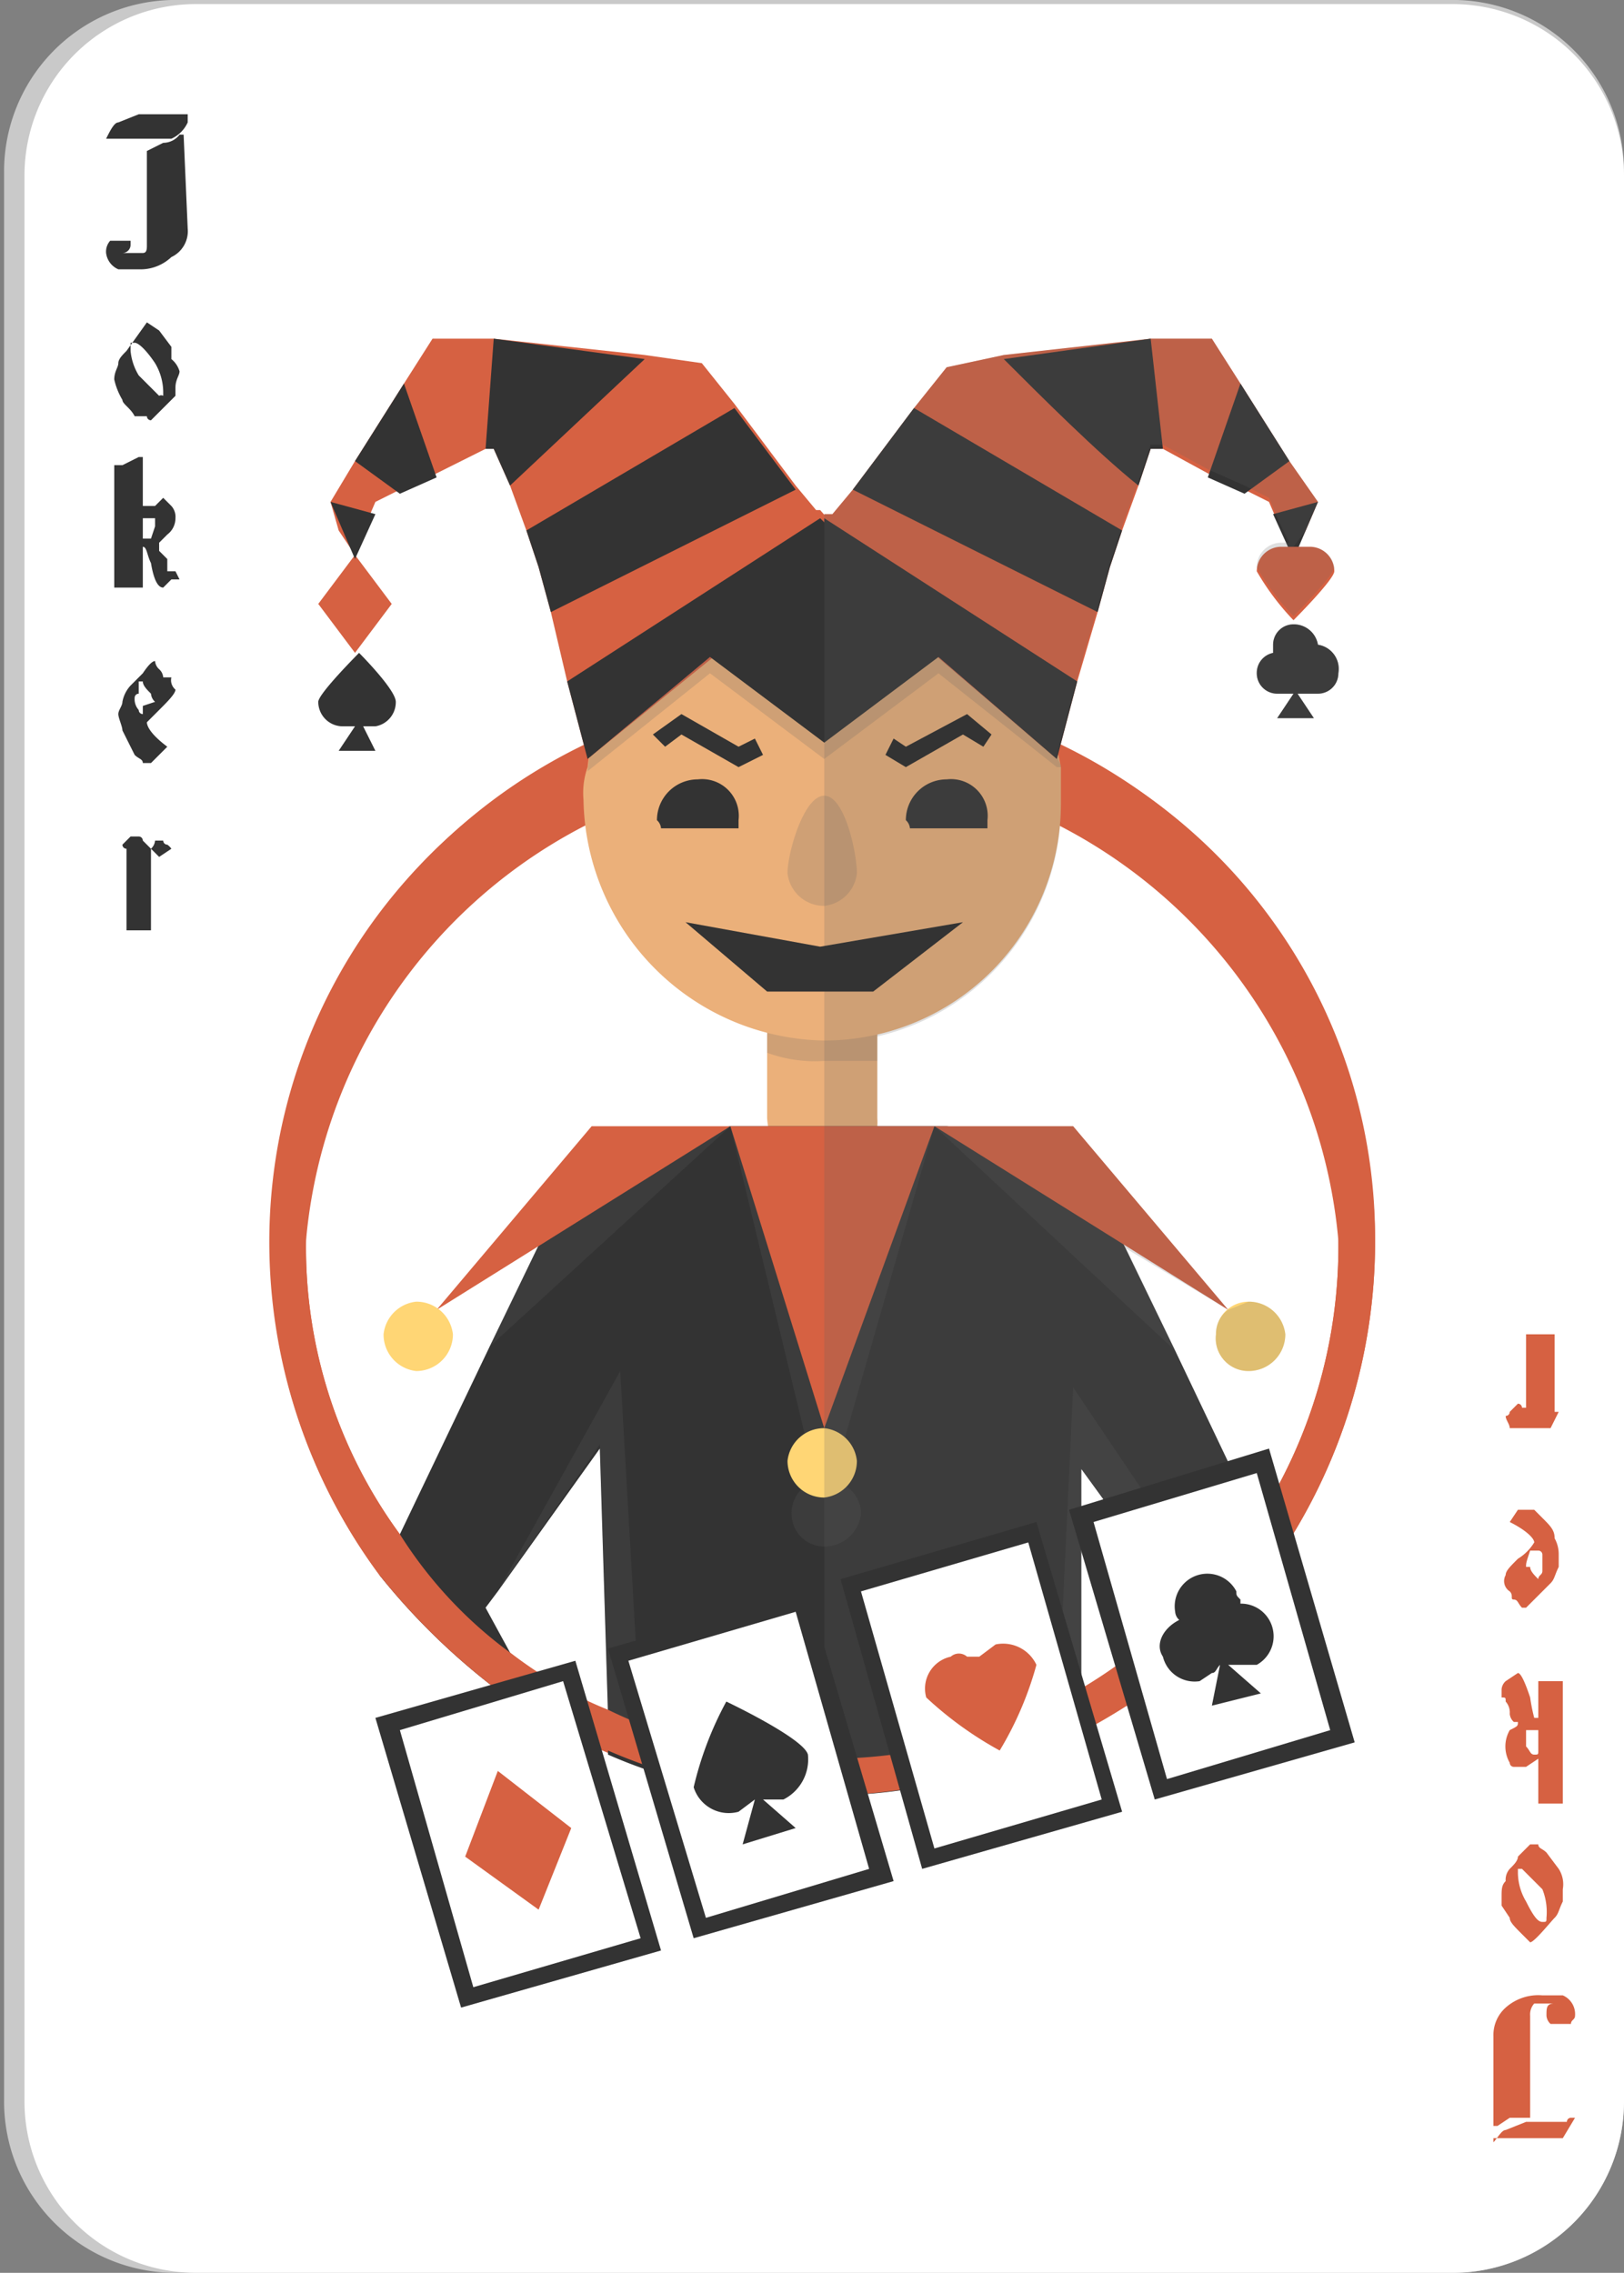 <svg xmlns="http://www.w3.org/2000/svg" viewBox="0 0 39.8 55.7"><rect x="0" y="0" width="39.8" height="55.7" fill="#808080" stroke="none"/><g style="isolation:isolate"><g id="ef75fda8-1690-451b-a91f-c957adfae2aa" data-name="Layer 1"><path d="M4.4,55.7A4.2,4.2,0,0,1,.1,51.5V4.2A4.2,4.2,0,0,1,4.2,0H35.5a4.2,4.2,0,0,1,4.3,4.2V51.5a4.2,4.2,0,0,1-4.3,4.2Z" style="fill:#c9c9c9"/><path d="M4.8,55.7A4.2,4.2,0,0,1,.6,51.5V4.3A4.2,4.2,0,0,1,4.8.1H35.6a4.2,4.2,0,0,1,4.2,4.2V51.5a4.2,4.2,0,0,1-4.2,4.2Z" style="fill:#fff"/><path d="M4.6,3a.8.8,0,0,1-.4.4H2.6c.1-.2.2-.4.3-.4l.5-.2H4.6Zm0,2.6a.7.7,0,0,1-.4.7,1.1,1.1,0,0,1-.8.3H2.9a.5.5,0,0,1-.3-.4.4.4,0,0,1,.1-.3h.5V6a.2.2,0,0,1-.2.2h.5c.1,0,.1-.1.1-.2V3.7l.4-.2a.5.5,0,0,0,.4-.2h.1Z" style="fill:#333"/><path d="M4.4,9.1c0,.1-.1.2-.1.4v.2l-.3.3-.3.3a.1.1,0,0,1-.1-.1H3.3c-.1-.2-.3-.3-.3-.4a1.7,1.7,0,0,1-.2-.5c0-.2.1-.3.1-.4s.1-.2.2-.3l.5-.7.3.2.3.4v.3A.6.6,0,0,1,4.4,9.1ZM4,9.6a1.4,1.4,0,0,0-.2-.7c-.2-.3-.4-.5-.5-.5H3.2v.2a1.4,1.4,0,0,0,.2.6l.5.5A.1.1,0,0,1,4,9.7Z" style="fill:#333"/><path d="M4.4,14.2H4.2l-.2.2q-.2,0-.3-.6c-.1-.2-.1-.4-.2-.4h0v1H2.8v-3H3l.4-.2h.1v1.2h.3l.2-.2.2.2a.4.4,0,0,1,.1.3.5.5,0,0,1-.2.4l-.2.2v.2l.2.2v.3h.2Zm-.6-1.3v-.2H3.5v.5h.2Z" style="fill:#333"/><path d="M4.3,16.9c0,.1-.2.3-.4.5l-.3.3c0,.1.1.3.5.6l-.2.2-.2.2H3.5c0-.1-.1-.1-.2-.2L3,17.9c0-.1-.1-.3-.1-.4s.1-.2.1-.3a.8.8,0,0,1,.2-.4l.3-.3q.2-.3.3-.3a.3.3,0,0,0,.1.2.3.3,0,0,1,.1.2h.2A.3.3,0,0,0,4.3,16.9Zm-.5.3a.3.3,0,0,1-.1-.2c-.1-.1-.2-.2-.2-.3H3.4V17a.1.1,0,0,0-.1.1.4.4,0,0,0,.1.3.1.1,0,0,0,.1.1v-.2Z" style="fill:#333"/><path d="M4.2,20.8h0l-.3.2h0l-.2-.2v2H3.1v-2h0a.1.1,0,0,1-.1-.1l.2-.2h.2a.1.1,0,0,1,.1.1l.2.2a.3.3,0,0,0,.1-.2H4a.1.1,0,0,0,.1.1A.4.4,0,0,1,4.2,20.8Z" style="fill:#333"/><path d="M36.6,49.9a.9.9,0,0,1,.3-.7,1.2,1.2,0,0,1,.9-.3h.5a.5.5,0,0,1,.3.5c0,.1-.1.1-.1.2H38a.3.3,0,0,1-.1-.2c0-.2,0-.3.2-.3h-.5a.4.4,0,0,0-.1.3v2.5H37l-.3.2h-.1Zm0,2.6c.1-.1.2-.3.3-.3l.5-.2h1a.1.1,0,0,1,.1-.1h.1l-.3.5H36.6Z" style="fill:#d66142"/><path d="M36.8,46.5c0-.2,0-.3.1-.4a.4.4,0,0,1,.1-.3c.1-.1.2-.2.2-.3l.3-.3h.2c0,.1.1.1.2.2l.3.4a.7.7,0,0,1,.1.5v.3c-.1.2-.1.3-.2.4s-.5.6-.6.6l-.2-.2c-.2-.2-.3-.3-.3-.4l-.2-.3Zm.4-.6a1.4,1.4,0,0,0,.2.7c.2.4.3.5.4.5s.1,0,.1-.1h0a1.5,1.5,0,0,0-.1-.7l-.5-.5h-.1Z" style="fill:#d66142"/><path d="M36.8,41.4a.3.3,0,0,1,.1-.2l.3-.2q.1,0,.3.6a4.3,4.3,0,0,0,.1.5h.1v-.9h.6v3h-.6V43.1l-.3.2h-.3a.1.1,0,0,1-.1-.1.8.8,0,0,1,0-.8c.2-.1.2-.1.2-.2h-.1A.3.3,0,0,1,37,42a.4.4,0,0,0-.1-.3h0c0-.1,0-.1-.1-.1Zm.6,1.2v.2c.1.1.1.2.2.2h0c.1,0,.1,0,.1-.1v-.5h-.3Z" style="fill:#d66142"/><path d="M36.9,38.6c0-.1.1-.2.3-.4a1.2,1.2,0,0,0,.4-.4c0-.1-.2-.3-.6-.5l.2-.3h.4l.2.2c.2.2.3.3.3.5a.8.8,0,0,1,.1.4v.3c-.1.2-.1.3-.2.4l-.3.3-.3.3h-.1c-.1-.1-.1-.2-.2-.2s0-.1-.1-.2A.3.3,0,0,1,36.9,38.6Zm.5-.2h.1c0,.1.1.2.2.3h0c0-.1.1-.1.1-.2v-.4a.1.1,0,0,0-.1-.1h-.2C37.4,38.3,37.4,38.3,37.4,38.4Z" style="fill:#d66142"/><path d="M36.9,34.7a.1.1,0,0,0,.1-.1l.2-.2a.1.1,0,0,1,.1.1h.1V32.7h.7v1.9h.1L38,35H37C37,34.9,36.9,34.8,36.9,34.7Z" style="fill:#d66142"/><path d="M20.2,16.9A13.6,13.6,0,0,0,9.3,38.6a16.4,16.4,0,0,0,3,2.9A13.3,13.3,0,0,0,20.2,44a13.7,13.7,0,0,0,8-2.6,15.7,15.7,0,0,0,3.1-3.2,13.8,13.8,0,0,0,2.4-7.8A13.6,13.6,0,0,0,20.2,16.9ZM30.8,37.3a9.6,9.6,0,0,1-2.3,2.6,12.3,12.3,0,0,1-8.3,3.2,12.8,12.8,0,0,1-7.7-2.6,10.6,10.6,0,0,1-2.7-2.9,11.9,11.9,0,0,1-2.3-7.2,12.7,12.7,0,0,1,25.3,0A12.4,12.4,0,0,1,30.8,37.3Z" style="fill:#d66142"/><path d="M21.5,25.4v2A1.5,1.5,0,0,1,20.2,29a1.4,1.4,0,0,1-1-.5,2.1,2.1,0,0,1-.4-1.1v-2a1.5,1.5,0,0,1,1.4-1.5,1.1,1.1,0,0,1,.9.4A1.5,1.5,0,0,1,21.5,25.4Z" style="fill:#ebb07a"/><path d="M21.5,25.4V26H20.2a3.4,3.4,0,0,1-1.4-.2v-.5a1.5,1.5,0,0,1,1.4-1.5,1.1,1.1,0,0,1,.9.4A1.5,1.5,0,0,1,21.5,25.4Z" style="fill:#616161;opacity:0.2;mix-blend-mode:color-burn"/><path d="M26,19.7a5.8,5.8,0,0,1-5.8,5.8,6,6,0,0,1-5.9-5.9,1.9,1.9,0,0,1,.1-.8,5.1,5.1,0,0,1,1.3-2.9,5.9,5.9,0,0,1,2.8-1.8l1.7-.2,1.6.2a5.3,5.3,0,0,1,2.8,1.8A6.1,6.1,0,0,1,26,18.8Z" style="fill:#ebb07a"/><polygon points="7.8 14.8 8.7 13.6 9.6 14.8 8.7 16 7.8 14.8" style="fill:#d66142"/><path d="M9.7,17.2c0-.3-.9-1.2-.9-1.2s-1,1-1,1.2a.6.6,0,0,0,.6.6h.3l-.4.6h.9l-.3-.6h.3A.6.6,0,0,0,9.7,17.2Z" style="fill:#333"/><path d="M21.5,14.1l-.5.4-.8-.6-5.8,4.7-.5-1.9L13.5,15l-.3-1.1-.3-.9-.4-1.1-.4-.9h-.2l-1.2.6-.9.4-.6.3-.3.7-.2.6L8.3,13l-.2-.7.6-1L9.9,9.4l.7-1.1h1.5l3.7.4,1.4.2.8,1,1.5,2,.5.6h.1Z" style="fill:#d66142"/><polygon points="8.7 13.7 8.1 12.3 9.2 12.6 8.7 13.7" style="fill:#333"/><polygon points="10.7 11.7 9.8 12.1 8.7 11.3 9.9 9.4 10.7 11.7" style="fill:#333"/><path d="M19.5,12l-6,3-.3-1.1-.3-.9L18,10Z" style="fill:#333"/><path d="M15.8,8.8l-3.3,3.1-.4-.9h-.2l.2-2.7Z" style="fill:#333"/><path d="M20.4,13.9l5.5,4.7.5-1.9.5-1.7.3-1.1.3-.9.4-1.1.3-.9h.3l1.1.6.9.4.6.3.3.7.3.6L32,13l.3-.7-.7-1L30.4,9.4l-.7-1.1H28.2l-3.6.4L23.2,9l-.8,1-1.5,2-.5.6h-.2Z" style="fill:#d66142"/><polygon points="31.2 12.6 32.3 12.3 31.7 13.7 31.2 12.6" style="fill:#333"/><polygon points="29.6 11.7 30.5 12.1 31.6 11.3 30.4 9.4 29.6 11.7" style="fill:#333"/><path d="M20.9,12l6,3,.3-1.1.3-.9-5.1-3Z" style="fill:#333"/><path d="M24.6,8.8c.9.9,2.3,2.3,3.3,3.1l.3-.9h.3l-.3-2.7Z" style="fill:#333"/><path d="M32.7,14c0,.2-1,1.2-1,1.2a6.2,6.2,0,0,1-.9-1.2.6.6,0,0,1,.6-.6h.7A.6.6,0,0,1,32.7,14Z" style="fill:#d66142"/><path d="M32.3,15.8h0a.6.6,0,0,0-.6-.5.5.5,0,0,0-.5.5v.2a.5.5,0,0,0-.4.5.5.5,0,0,0,.5.5h.4l-.4.6h.9l-.4-.6h.5a.5.5,0,0,0,.5-.5A.6.6,0,0,0,32.3,15.8Z" style="fill:#333"/><path d="M26,18.8h-.1L23,16.5l-2.8,2.1-2.8-2.1-3,2.4h0a5.1,5.1,0,0,1,1.3-2.9l2.8-1.8,1.7-.2,1.6.2,2.8,1.8A6.1,6.1,0,0,1,26,18.8Z" style="fill:#616161;opacity:0.2;mix-blend-mode:color-burn"/><polygon points="26.4 16.7 20.2 12.7 20.2 12.8 20.1 12.7 13.9 16.7 14.4 18.6 17.4 16.1 20.2 18.2 23 16.1 25.9 18.6 26.4 16.7" style="fill:#333"/><path d="M31.3,38.2a14.6,14.6,0,0,1-1.6,1.9l-1.5,1.3-.4-.2.7-1.3.4-.6L26.5,36v6.4l-1.5.7a12.8,12.8,0,0,1-4.8.9H18.8a12.4,12.4,0,0,1-3.9-1v-1l-.2-6.5L12.2,39l-.3.4.6,1.1.4.8-.6.2a16.4,16.4,0,0,1-3-2.9l.5-1L12,33l1.5-3.1,1.8-.9a3.6,3.6,0,0,1,2.6-1.4h5.3a3.7,3.7,0,0,1,2.7,1.6l1.3.6,1.6,3.3,2,4.2Z" style="fill:#333"/><path d="M18.8,43.9a12.4,12.4,0,0,1-3.9-1v-1l-.2-6.5L12.2,39l3-5.4.5,8.7Z" style="fill:#616161;opacity:0.2;mix-blend-mode:color-burn"/><path d="M29.8,39.2v.9l-1.5,1.3-.4-.2.7-1.3.4-.6L26.5,36v6.4l-1.5.7.9-.6.4-8.5Z" style="fill:#616161;opacity:0.2;mix-blend-mode:color-burn"/><g style="opacity:0.2;mix-blend-mode:color-burn"><path d="M15.3,29l-1.8.9L12,33l5.9-5.4A3.6,3.6,0,0,0,15.3,29Z" style="fill:#616161"/><path d="M20.9,27.6h-3L20,36.3a.8.8,0,0,0-.6.8.8.8,0,0,0,.8.8.9.9,0,0,0,.9-.8.8.8,0,0,0-.7-.8l2.5-8.7Z" style="fill:#616161"/><path d="M27.2,29.8l-1.3-.6a3.7,3.7,0,0,0-2.7-1.6h-.3l5.9,5.5Z" style="fill:#616161"/></g><polygon points="17.9 27.6 14.5 27.6 10.7 32.1 17.9 27.6 20.2 35 22.9 27.6 17.9 27.6 17.9 27.6" style="fill:#d66142"/><polygon points="26.3 27.6 22.9 27.6 30.1 32.1 26.3 27.6" style="fill:#d66142"/><path d="M11.1,32.7a.9.9,0,0,1-.9.9.9.9,0,0,1-.8-.9.9.9,0,0,1,.8-.8A.9.9,0,0,1,11.1,32.7Z" style="fill:#ffd675"/><path d="M21,35.8a.9.9,0,0,1-.8.9.9.9,0,0,1-.9-.9.9.9,0,0,1,.9-.8A.9.9,0,0,1,21,35.8Z" style="fill:#ffd675"/><path d="M31.5,32.7a.9.9,0,0,1-.9.9.8.8,0,0,1-.8-.9.8.8,0,0,1,.8-.8A.9.9,0,0,1,31.5,32.7Z" style="fill:#ffd675"/><path d="M18.1,20.3v-.2a.9.9,0,0,0-1-1,1,1,0,0,0-1,1,.3.3,0,0,1,.1.2Z" style="fill:#333"/><path d="M24.2,20.3v-.2a.9.9,0,0,0-1-1,1,1,0,0,0-1,1,.3.3,0,0,1,.1.2Z" style="fill:#333"/><path d="M21,21.4a.9.9,0,0,1-.8.8.9.9,0,0,1-.9-.8c0-.5.4-1.9.9-1.9S21,20.9,21,21.4Z" style="fill:#616161;opacity:0.2;mix-blend-mode:color-burn"/><path d="M32.3,15.8h0a.6.6,0,0,0-.6-.5.5.5,0,0,0-.5.5v.2a.5.5,0,0,0-.4.5.5.5,0,0,0,.5.5h.4l-.4.6h.9l-.4-.6h.5a.5.5,0,0,0,.5-.5A.6.6,0,0,0,32.3,15.8Z" style="fill:#616161;opacity:0.2;mix-blend-mode:color-burn"/><path d="M32.1,13.4h-.4L32,13l.3-.7h0l-.7-1L30.4,9.4l-.7-1.1H28.2l-3.6.4L23.2,9l-.8,1-1.5,2-.5.6h-.2V44h0a12.8,12.8,0,0,0,4.8-.9l1.5-.7V36l2.4,3.3-.4.6-.7,1.3.4.2,1.5-1.3a14.6,14.6,0,0,0,1.6-1.9l-.5-.9-2-4.2-1.2-2.5,2.5,1.5a.7.7,0,0,0-.3.6.8.8,0,0,0,.8.9.9.9,0,0,0,.9-.9.9.9,0,0,0-.9-.8l-.5.2-3.8-4.5H21.5V25.4h0A5.8,5.8,0,0,0,26,19.7v-.9c0-.1-.1-.2-.1-.3h0l.5-1.9.5-1.7.3-1.1.3-.9.4-1.1.3-.9h.3l1.1.6.9.4.6.3.3.7.2.4h-.2a.6.6,0,0,0-.6.6,6.2,6.2,0,0,0,.9,1.2s1-1,1-1.2A.6.6,0,0,0,32.1,13.4Z" style="fill:#616161;opacity:0.2;mix-blend-mode:color-burn"/><path d="M33.7,30.4a13.8,13.8,0,0,1-2.4,7.8,15.7,15.7,0,0,1-3.1,3.2,9.5,9.5,0,0,1-1.7,1A13.4,13.4,0,0,1,20.2,44a13.2,13.2,0,0,1-5.3-1.1,13,13,0,0,1-2.6-1.4,16.4,16.4,0,0,1-3-2.9,13.7,13.7,0,0,1-2.7-8.2,13.4,13.4,0,0,1,5.8-11v1.1a12.5,12.5,0,0,0-4.9,9.9,11.9,11.9,0,0,0,2.3,7.2,10.6,10.6,0,0,0,2.7,2.9,9.5,9.5,0,0,0,2.4,1.4,11.8,11.8,0,0,0,5.3,1.2,12.1,12.1,0,0,0,6.3-1.7,9.5,9.5,0,0,0,2-1.5,9.6,9.6,0,0,0,2.3-2.6,12.4,12.4,0,0,0,2-6.9,12.5,12.5,0,0,0-5.3-10.2V19.1A13.3,13.3,0,0,1,33.7,30.4Z" style="fill:#d66142"/><rect x="10.4" y="41.5" width="4.6" height="6.99" transform="translate(-12 5.3) rotate(-16.2)" style="fill:#fff"/><path d="M11.3,49.2,9.2,42.1l4.9-1.4,2.1,7.1ZM9.8,42.4l1.8,6.3,4.1-1.2-1.9-6.3Z" style="fill:#333"/><polygon points="11.4 45.5 12.2 43.4 14 44.8 13.2 46.8 11.4 45.5" style="fill:#d66142"/><rect x="16.1" y="39.7" width="4.6" height="6.99" transform="translate(-11.6 7) rotate(-16.6)" style="fill:#fff"/><path d="M17,47.5l-2.1-7.1L19.8,39l2.1,7.1Zm-1.6-6.8L17.3,47l4-1.2-1.8-6.3Z" style="fill:#333"/><path d="M19.8,43c-.1-.4-2-1.3-2-1.3a8.4,8.4,0,0,0-.8,2.1.9.9,0,0,0,1.1.6l.4-.3-.3,1.1,1.3-.4-.8-.7h.5A1.1,1.1,0,0,0,19.8,43Z" style="fill:#333"/><rect x="21.7" y="38.1" width="4.6" height="6.99" transform="translate(-10.6 8.3) rotate(-16.2)" style="fill:#fff"/><path d="M22.6,45.8l-2-7.1,4.8-1.4,2.1,7.1ZM21.1,39l1.8,6.3L27,44.1l-1.8-6.3Z" style="fill:#333"/><path d="M25.4,40.8a8.3,8.3,0,0,1-.9,2.1,8.9,8.9,0,0,1-1.8-1.3.8.8,0,0,1,.6-1,.3.3,0,0,1,.4,0H24l.4-.3A.9.9,0,0,1,25.4,40.8Z" style="fill:#d66142"/><rect x="27.4" y="36.3" width="4.6" height="6.99" transform="translate(-9.9 9.8) rotate(-16.2)" style="fill:#fff"/><path d="M28.3,44.1,26.2,37l4.9-1.5,2.1,7.2Zm-1.5-6.8,1.8,6.3,4-1.2-1.8-6.3Z" style="fill:#333"/><path d="M30.4,39.2c-.1-.1-.1-.1-.1-.2a.8.8,0,0,0-1.5.5.3.3,0,0,0,.1.2c-.4.2-.6.6-.4.9a.8.8,0,0,0,.9.6l.3-.2c.1,0,.1-.1.2-.2l-.2,1,1.2-.3-.8-.7h.7a.8.8,0,0,0-.4-1.5Z" style="fill:#333"/><polygon points="22.2 18.8 21.7 18.5 21.9 18.1 22.2 18.3 23.7 17.5 24.3 18 24.1 18.3 23.6 18 22.2 18.8" style="fill:#333"/><polygon points="18.1 18.8 16.7 18 16.3 18.3 16 18 16.7 17.5 18.1 18.3 18.5 18.1 18.7 18.5 18.1 18.8" style="fill:#333"/><polygon points="16.8 22.6 18.8 24.3 21.4 24.3 23.6 22.6 20.1 23.2 16.8 22.6" style="fill:#333"/></g></g></svg>